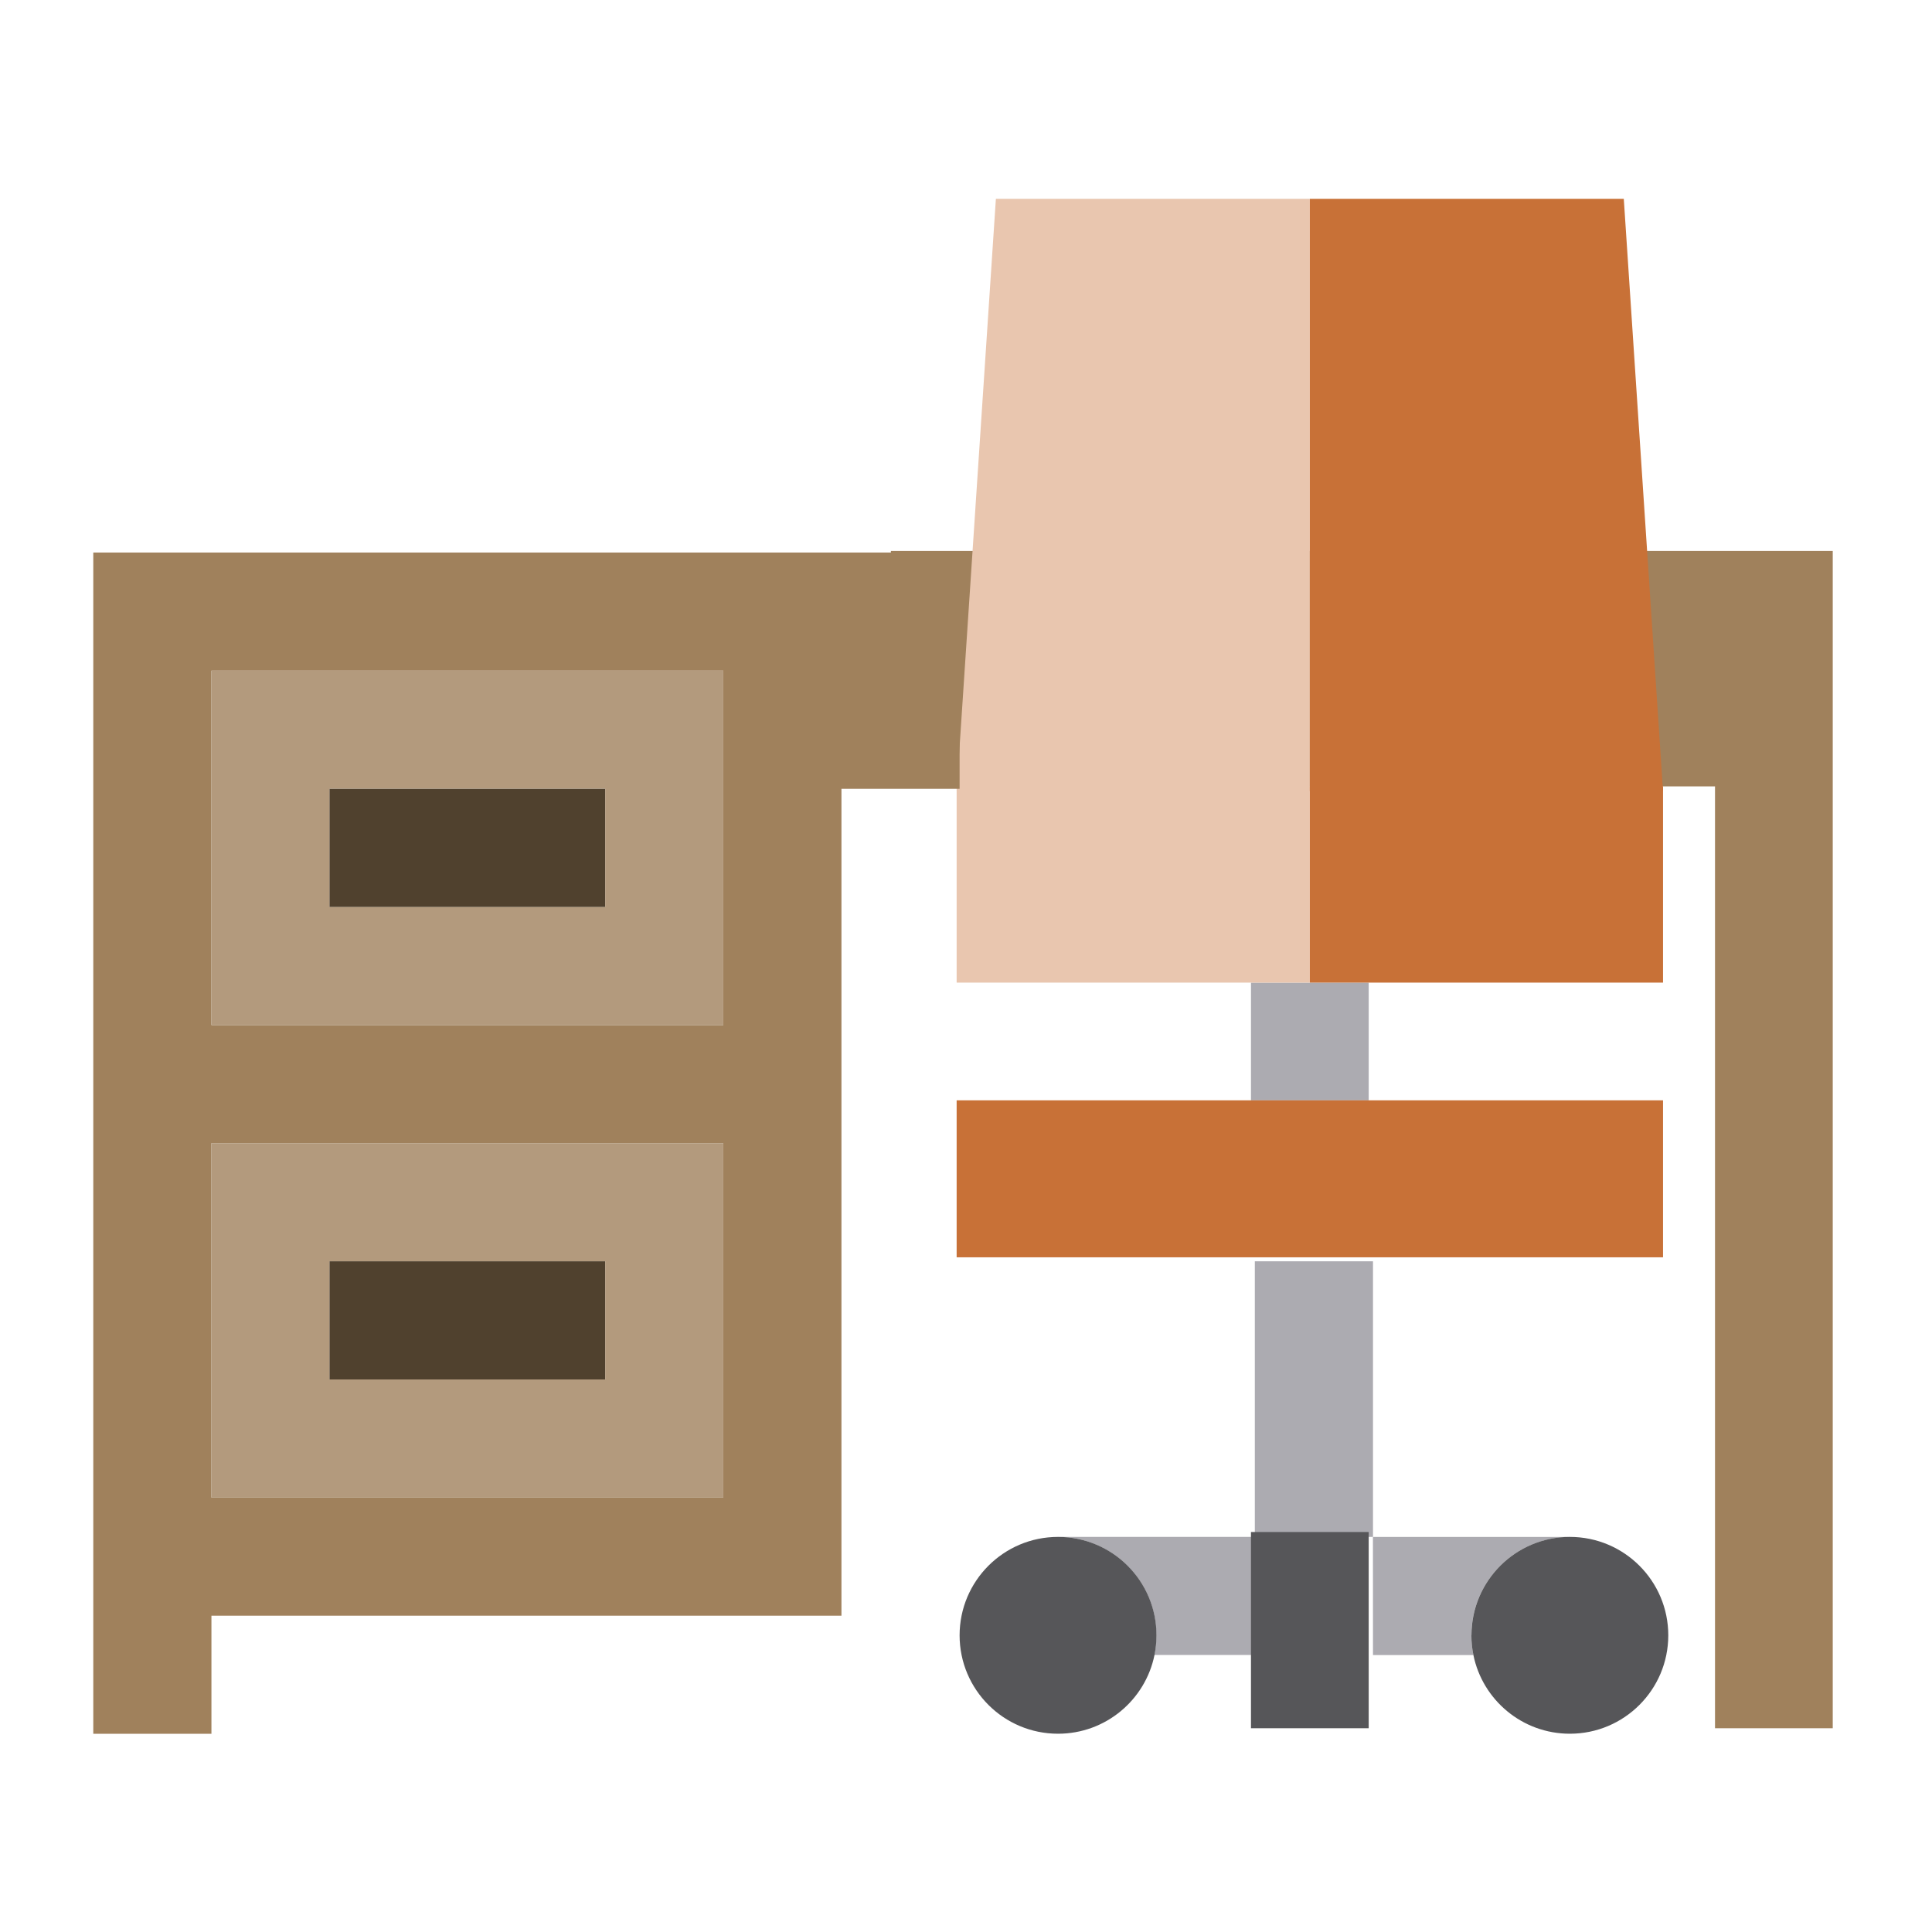 <?xml version="1.0" encoding="UTF-8" standalone="no"?>
<!-- Generator: Adobe Illustrator 16.0.0, SVG Export Plug-In . SVG Version: 6.00 Build 0)  -->

<svg
   xmlns:dc="http://purl.org/dc/elements/1.1/"
   xmlns:cc="http://creativecommons.org/ns#"
   xmlns:rdf="http://www.w3.org/1999/02/22-rdf-syntax-ns#"
   xmlns:svg="http://www.w3.org/2000/svg"
   xmlns="http://www.w3.org/2000/svg"
   xmlns:sodipodi="http://sodipodi.sourceforge.net/DTD/sodipodi-0.dtd"
   xmlns:inkscape="http://www.inkscape.org/namespaces/inkscape"
   version="1.1"
   id="Capa_1"
   x="0px"
   y="0px"
   width="32"
   height="32"
   viewBox="0 0 32 32"
   xml:space="preserve"
   sodipodi:docname="office_icon.svg"
   inkscape:version="0.92.2 5c3e80d, 2017-08-06"><defs
     id="defs55" /><sodipodi:namedview
     pagecolor="#ffffff"
     bordercolor="#666666"
     borderopacity="1"
     objecttolerance="10"
     gridtolerance="10"
     guidetolerance="10"
     inkscape:pageopacity="0"
     inkscape:pageshadow="2"
     inkscape:window-width="1920"
     inkscape:window-height="1035"
     id="namedview53"
     showgrid="false"
     inkscape:showpageshadow="false"
     inkscape:zoom="10.095237"
     inkscape:cx="44.931632"
     inkscape:cy="20.31156"
     inkscape:window-x="0"
     inkscape:window-y="1"
     inkscape:window-maximized="1"
     inkscape:current-layer="Capa_1" /><g
     id="g22"
     transform="translate(0,-457.766)" /><g
     id="g24"
     transform="translate(0,-457.766)" /><g
     id="g26"
     transform="translate(0,-457.766)" /><g
     id="g28"
     transform="translate(0,-457.766)" /><g
     id="g30"
     transform="translate(0,-457.766)" /><g
     id="g32"
     transform="translate(0,-457.766)" /><g
     id="g34"
     transform="translate(0,-457.766)" /><g
     id="g36"
     transform="translate(0,-457.766)" /><g
     id="g38"
     transform="translate(0,-457.766)" /><g
     id="g40"
     transform="translate(0,-457.766)" /><g
     id="g42"
     transform="translate(0,-457.766)" /><g
     id="g44"
     transform="translate(0,-457.766)" /><g
     id="g46"
     transform="translate(0,-457.766)" /><g
     id="g48"
     transform="translate(0,-457.766)" /><g
     id="g50"
     transform="translate(0,-457.766)" /><g
     id="g154"
     transform="matrix(0.039,0,0,0.039,-31.545,4.839)" /><g
     id="g156"
     transform="matrix(0.039,0,0,0.039,-31.545,4.839)" /><g
     id="g158"
     transform="matrix(0.039,0,0,0.039,-31.545,4.839)" /><g
     id="g160"
     transform="matrix(0.039,0,0,0.039,-31.545,4.839)" /><g
     id="g162"
     transform="matrix(0.039,0,0,0.039,-31.545,4.839)" /><g
     id="g164"
     transform="matrix(0.039,0,0,0.039,-31.545,4.839)" /><g
     id="g166"
     transform="matrix(0.039,0,0,0.039,-31.545,4.839)" /><g
     id="g168"
     transform="matrix(0.039,0,0,0.039,-31.545,4.839)" /><g
     id="g170"
     transform="matrix(0.039,0,0,0.039,-31.545,4.839)" /><g
     id="g172"
     transform="matrix(0.039,0,0,0.039,-31.545,4.839)" /><g
     id="g174"
     transform="matrix(0.039,0,0,0.039,-31.545,4.839)" /><g
     id="g176"
     transform="matrix(0.039,0,0,0.039,-31.545,4.839)" /><g
     id="g178"
     transform="matrix(0.039,0,0,0.039,-31.545,4.839)" /><g
     id="g180"
     transform="matrix(0.039,0,0,0.039,-31.545,4.839)" /><g
     id="g182"
     transform="matrix(0.039,0,0,0.039,-31.545,4.839)" /><g
     id="g487"
     transform="matrix(0.072,0,0,0.072,-55.237,3.344)" /><g
     id="g489"
     transform="matrix(0.072,0,0,0.072,-55.237,3.344)" /><g
     id="g491"
     transform="matrix(0.072,0,0,0.072,-55.237,3.344)" /><g
     id="g493"
     transform="matrix(0.072,0,0,0.072,-55.237,3.344)" /><g
     id="g495"
     transform="matrix(0.072,0,0,0.072,-55.237,3.344)" /><g
     id="g497"
     transform="matrix(0.072,0,0,0.072,-55.237,3.344)" /><g
     id="g499"
     transform="matrix(0.072,0,0,0.072,-55.237,3.344)" /><g
     id="g501"
     transform="matrix(0.072,0,0,0.072,-55.237,3.344)" /><g
     id="g503"
     transform="matrix(0.072,0,0,0.072,-55.237,3.344)" /><g
     id="g505"
     transform="matrix(0.072,0,0,0.072,-55.237,3.344)" /><g
     id="g507"
     transform="matrix(0.072,0,0,0.072,-55.237,3.344)" /><g
     id="g509"
     transform="matrix(0.072,0,0,0.072,-55.237,3.344)" /><g
     id="g511"
     transform="matrix(0.072,0,0,0.072,-55.237,3.344)" /><g
     id="g513"
     transform="matrix(0.072,0,0,0.072,-55.237,3.344)" /><g
     id="g515"
     transform="matrix(0.072,0,0,0.072,-55.237,3.344)" /><g
     id="g1837"
     transform="translate(-46.046,2.986)"><polygon
       transform="matrix(0.065,0,0,0.065,46.502,-1.986)"
       id="XMLID_1285_"
       style="fill:#a0815c;fill-opacity:1"
       points="430,425 460,425 460,125 310,125 220,125 220,185 310,185 400,185 430,185 " /><path
       inkscape:connector-curvature="0"
       id="XMLID_54_"
       style="fill:#acabb1;stroke-width:0.065"
       d="m 68.787,24.427 h 1.663 c -0.021,-0.105 -0.033,-0.214 -0.033,-0.326 0,-0.9 0.73,-1.63 1.63,-1.63 h -3.261 z" /><path
       inkscape:connector-curvature="0"
       id="XMLID_53_"
       style="fill:#acabb1;stroke-width:0.065"
       d="m 66.83,22.47 h -3.261 c 0.9,0 1.63,0.73 1.63,1.63 0,0.112 -0.011,0.221 -0.033,0.326 h 1.663 z" /><polygon
       transform="matrix(0.065,0,0,0.065,47.591,-1.986)"
       id="XMLID_1273_"
       style="fill:#acabb1"
       points="325,265 325,235 310,235 295,235 295,265 " /><rect
       id="XMLID_1274_"
       x="66.83"
       y="17.905"
       style="fill:#acabb1;stroke-width:0.065"
       width="1.957"
       height="4.565" /><polygon
       transform="matrix(0.065,0,0,0.065,47.591,-1.986)"
       id="XMLID_1275_"
       style="fill:#565659"
       points="295,405 295,425 325,425 325,405 325,375 295,375 " /><polygon
       transform="matrix(0.065,0,0,0.109,47.591,-3.508)"
       id="XMLID_49_"
       style="fill:#e9c6af"
       points="230,35 220,125 310,125 310,35 " /><polygon
       transform="matrix(0.065,0,0,0.065,47.591,-1.986)"
       id="XMLID_1276_"
       style="fill:#e9c6af"
       points="220,235 295,235 310,235 310,185 220,185 " /><polygon
       transform="matrix(0.065,0,0,0.065,47.591,-1.986)"
       id="XMLID_1277_"
       style="fill:#c87137"
       points="400,235 400,185 310,185 310,235 325,235 " /><polygon
       transform="matrix(0.065,0,0,0.109,47.591,-3.508)"
       id="XMLID_46_"
       style="fill:#c87137"
       points="390,35 310,35 310,125 400,125 " /><polygon
       transform="matrix(0.065,0,0,0.065,47.591,-1.986)"
       id="XMLID_1278_"
       style="fill:#c87137"
       points="400,305 400,265 325,265 295,265 220,265 220,305 295,305 325,305 " /><path
       inkscape:connector-curvature="0"
       id="XMLID_1279_"
       style="fill:#565659;stroke-width:0.065"
       d="m 63.57,22.47 c -0.9,0 -1.63,0.73 -1.63,1.63 0,0.9 0.73,1.63 1.63,1.63 0.789,0 1.447,-0.56 1.598,-1.304 0.021,-0.105 0.033,-0.214 0.033,-0.326 0,-0.9 -0.73,-1.63 -1.63,-1.63 z" /><path
       inkscape:connector-curvature="0"
       id="XMLID_1280_"
       style="fill:#565659;stroke-width:0.065"
       d="m 70.417,24.1 c 0,0.112 0.011,0.221 0.033,0.326 0.151,0.744 0.809,1.304 1.598,1.304 0.9,0 1.63,-0.73 1.63,-1.63 0,-0.9 -0.73,-1.63 -1.63,-1.63 -0.9,0 -1.63,0.73 -1.63,1.63 z" /><path
       inkscape:connector-curvature="0"
       id="XMLID_1281_"
       style="fill:#a0815c;stroke-width:0.065"
       d="M 47.591,6.166 V 25.731 h 1.957 V 23.775 H 59.983 V 10.079 h 1.957 V 6.166 Z M 58.026,21.818 h -8.478 v -5.87 h 8.478 z m 0,-7.826 h -8.478 V 8.122 h 8.478 z" /><path
       inkscape:connector-curvature="0"
       id="XMLID_1286_"
       style="fill:#b39a7d;stroke-width:0.065"
       d="m 49.548,8.122 v 5.87 h 8.478 V 8.122 Z m 6.522,3.913 h -4.565 v -1.957 h 4.565 z" /><rect
       id="XMLID_1289_"
       x="51.504"
       y="10.079"
       style="fill:#50412e;stroke-width:0.065"
       width="4.565"
       height="1.957" /><path
       inkscape:connector-curvature="0"
       id="XMLID_1290_"
       style="fill:#b39a7d;stroke-width:0.065"
       d="m 49.548,21.818 h 8.478 v -5.87 h -8.478 z m 1.957,-3.913 h 4.565 v 1.957 h -4.565 z" /><rect
       id="XMLID_1293_"
       x="51.504"
       y="17.905"
       style="fill:#50412e;stroke-width:0.065"
       width="4.565"
       height="1.957" /></g></svg>